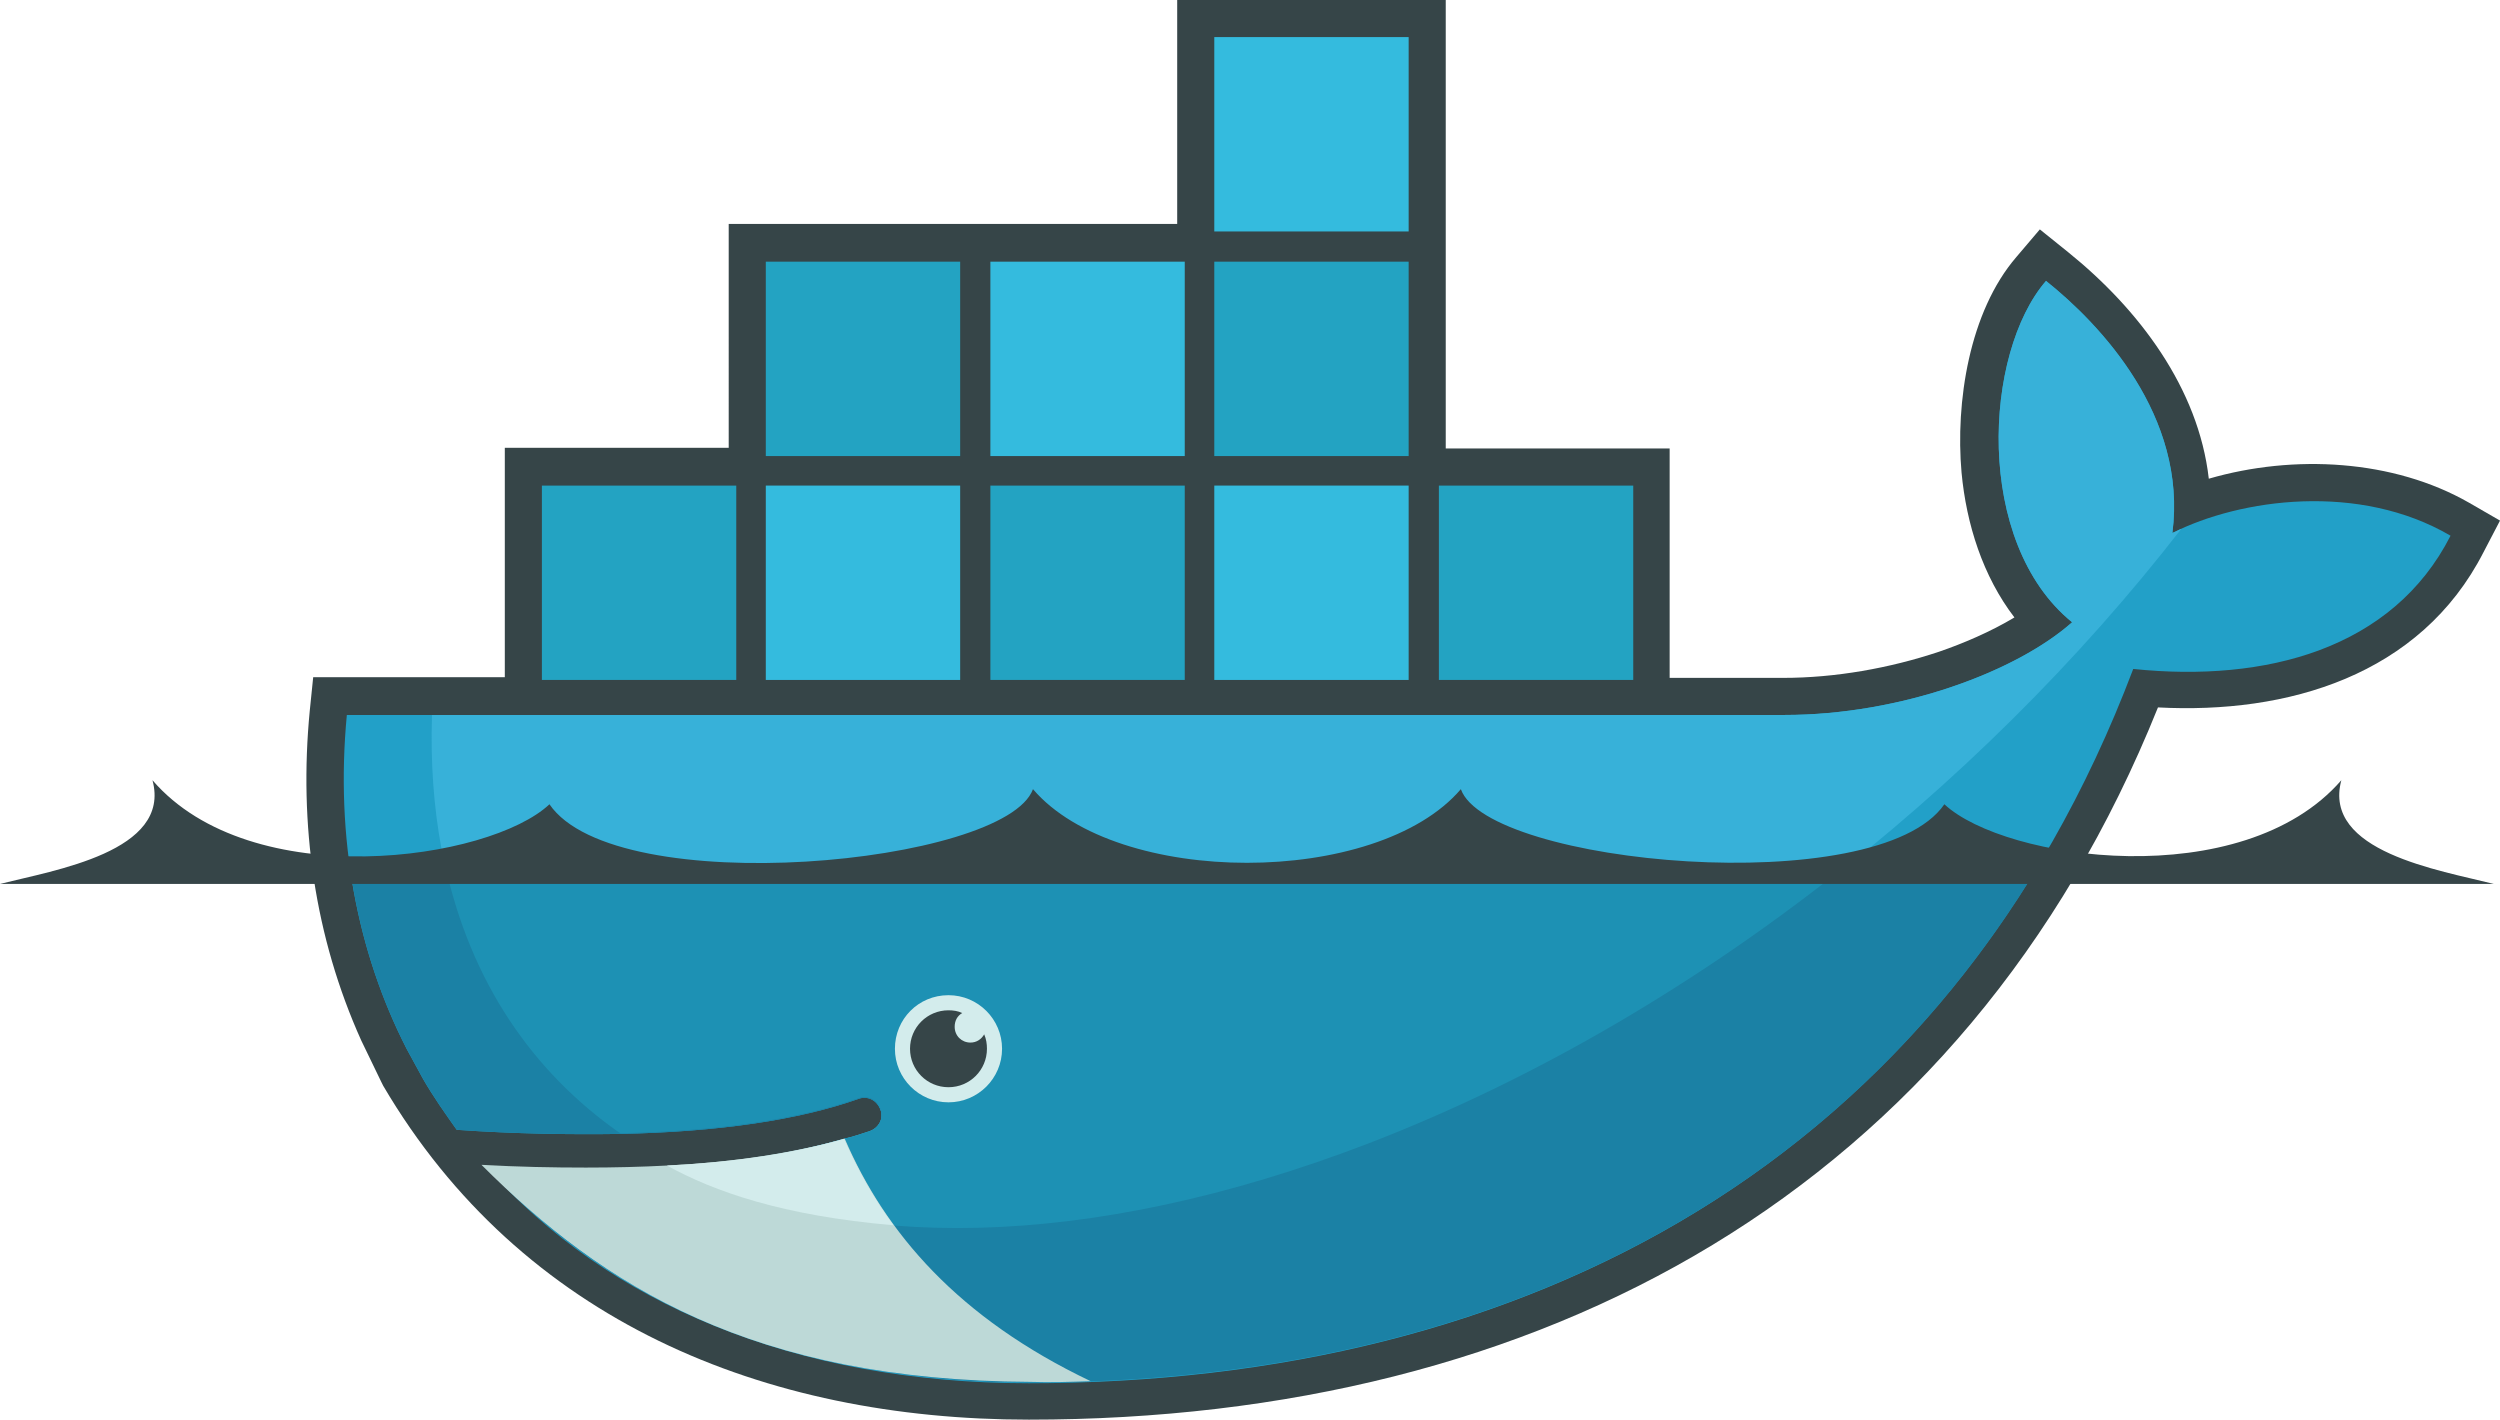 <?xml version="1.0" encoding="UTF-8" standalone="no"?>
<svg
   xmlns:dc="http://purl.org/dc/elements/1.1/"
   xmlns:cc="http://creativecommons.org/ns#"
   xmlns:rdf="http://www.w3.org/1999/02/22-rdf-syntax-ns#"
   xmlns:svg="http://www.w3.org/2000/svg"
   xmlns="http://www.w3.org/2000/svg"
   xmlns:sodipodi="http://sodipodi.sourceforge.net/DTD/sodipodi-0.dtd"
   xmlns:inkscape="http://www.inkscape.org/namespaces/inkscape"
   version="1.1"
   id="Layer_1"
   x="0px"
   y="0px"
   viewBox="0 0 364 206.7"
   xml:space="preserve"
   sodipodi:docname="docker.svg"
   width="364"
   height="206.7"
   inkscape:version="1.0.2 (e86c870879, 2021-01-15)"><defs
   id="defs28">
	
	
	
	
	
	
	
	
	
	
	
	
	
	
	
	
	
	
	
	
</defs><sodipodi:namedview
   pagecolor="#ffffff"
   bordercolor="#666666"
   borderopacity="1"
   objecttolerance="10"
   gridtolerance="10"
   guidetolerance="10"
   inkscape:pageopacity="0"
   inkscape:pageshadow="2"
   inkscape:window-width="1517"
   inkscape:window-height="965"
   id="namedview26"
   showgrid="false"
   inkscape:zoom="1.61"
   inkscape:cx="182.5"
   inkscape:cy="153.1"
   inkscape:window-x="0"
   inkscape:window-y="27"
   inkscape:window-maximized="0"
   inkscape:current-layer="Layer_1"
   inkscape:document-rotation="0"
   fit-margin-top="0"
   fit-margin-left="0"
   fit-margin-right="0"
   fit-margin-bottom="0" />
<style
   type="text/css"
   id="style2">
	.st0{fill:#364548;}
	.st1{fill:#22A0C8;}
	.st2{fill:#37B1D9;}
	.st3{fill:#1B81A5;}
	.st4{fill:#1D91B4;}
	.st5{fill:#23A3C2;}
	.st6{fill:#34BBDE;}
	.st7{fill:#D3ECEC;}
	.st8{fill:#BDD9D7;}
</style>
<g
   id="g67"><path
     id="XMLID_13_"
     class="st0"
     d="m 210.5,65.3 h 32.6 v 33.4 h 16.5 c 7.6,0 15.5,-1.4 22.7,-3.8 3.5,-1.2 7.5,-2.9 11,-5 -4.6,-6 -7,-13.6 -7.7,-21.1 -0.9,-10.2 1.1,-23.4 8,-31.4 l 3.4,-4 4.1,3.3 c 10.3,8.3 19,19.8 20.5,33 12.4,-3.6 26.9,-2.8 37.9,3.5 l 4.5,2.6 -2.4,4.6 c -9.2,18 -28.6,23.6 -47.4,22.6 -28.3,70.4 -89.8,103.7 -164.4,103.7 -38.5,0 -73.9,-14.4 -94,-48.6 l -0.3,-0.6 -2.9,-6 c -6.8,-15.1 -9.1,-31.5 -7.5,-48 l 0.5,-4.9 H 73.5 V 65.2 h 32.6 V 32.6 h 65.3 V 0 h 39.1 v 65.3" /><path
     id="XMLID_14_"
     class="st1"
     d="m 316.3,77.6 c 2.2,-17 -10.5,-30.4 -18.4,-36.7 -9.1,10.5 -10.5,38.1 3.8,49.7 -8,7.1 -24.8,13.5 -41.9,13.5 H 50.5 c -1.7,17.9 1.5,34.5 8.7,48.6 l 2.4,4.4 c 1.5,2.6 3.2,5 4.9,7.4 v 0 c 8.6,0.6 16.5,0.7 23.8,0.6 v 0 c 14.3,-0.3 25.9,-2 34.7,-5.1 1.3,-0.5 2.7,0.2 3.2,1.6 0.5,1.3 -0.2,2.7 -1.6,3.2 -1.2,0.4 -2.4,0.8 -3.7,1.1 v 0 c -6.9,2 -14.4,3.3 -24,3.9 0.6,0 -0.6,0.1 -0.6,0.1 -0.3,0 -0.7,0.1 -1.1,0.1 -3.8,0.2 -7.9,0.3 -12,0.3 -4.6,0 -9.1,-0.1 -14.1,-0.3 l -0.1,0.1 c 17.4,19.6 44.7,31.3 78.8,31.3 72.3,0 133.6,-32.1 160.8,-104 19.3,2 37.8,-2.9 46.2,-19.4 -13.3,-7.8 -30.6,-5.4 -40.5,-0.4" /><path
     id="XMLID_15_"
     class="st2"
     d="m 316.3,77.6 c 2.2,-17 -10.5,-30.4 -18.4,-36.7 -9.1,10.5 -10.5,38.1 3.8,49.7 -8,7.1 -24.8,13.5 -41.9,13.5 H 62.9 c -0.9,27.5 9.3,48.3 27.4,60.9 v 0 c 14.3,-0.3 25.9,-2 34.7,-5.1 1.3,-0.5 2.7,0.2 3.2,1.6 0.5,1.3 -0.2,2.7 -1.6,3.2 -1.2,0.4 -2.4,0.8 -3.7,1.1 v 0 c -6.9,2 -15,3.5 -24.6,4.1 l -0.2,-0.2 c 24.6,12.6 60.3,12.6 101.2,-3.1 45.9,-17.6 88.5,-51.2 118.3,-89.6 -0.4,0.2 -0.9,0.4 -1.3,0.6" /><path
     id="XMLID_16_"
     class="st3"
     d="m 50.9,125.9 c 1.3,9.6 4.1,18.6 8.3,26.8 l 2.4,4.4 c 1.5,2.6 3.2,5 4.9,7.4 8.6,0.6 16.5,0.7 23.8,0.6 14.3,-0.3 25.9,-2 34.7,-5.1 1.3,-0.5 2.7,0.2 3.2,1.6 0.5,1.3 -0.2,2.7 -1.6,3.2 -1.2,0.4 -2.4,0.8 -3.7,1.1 v 0 c -6.9,2 -15,3.4 -24.6,4 -0.3,0 -0.9,0 -1.2,0 -3.8,0.2 -7.8,0.3 -12,0.3 -4.6,0 -9.2,-0.1 -14.2,-0.3 17.4,19.6 44.9,31.4 79,31.4 61.9,0 115.8,-23.5 147,-75.4 h -246" /><path
     id="XMLID_17_"
     class="st4"
     d="m 64.8,125.9 c 3.7,16.9 12.6,30.1 25.5,39.1 14.3,-0.3 25.9,-2 34.7,-5.1 1.3,-0.5 2.7,0.2 3.2,1.6 0.5,1.3 -0.2,2.7 -1.6,3.2 -1.2,0.4 -2.4,0.8 -3.7,1.1 v 0 c -6.9,2 -15.2,3.4 -24.8,4 24.6,12.6 60.2,12.4 101.1,-3.3 24.7,-9.5 48.6,-23.7 69.9,-40.7 H 64.8" /><path
     id="XMLID_25_"
     class="st5"
     d="m 78.9,70.7 h 28.3 V 99 H 78.9 Z m 2.3,2.4 h 2.2 v 23.6 h -2.2 z m 4.2,0 h 2.3 v 23.6 h -2.3 z m 4.3,0 H 92 v 23.6 h -2.3 z m 4.3,0 h 2.3 V 96.7 H 94 Z m 4.3,0 h 2.3 v 23.6 h -2.3 z m 4.3,0 h 2.2 v 23.6 h -2.2 z" /><path
     id="XMLID_33_"
     class="st5"
     d="m 111.5,38.1 h 28.3 v 28.3 h -28.3 z m 2.4,2.3 h 2.2 V 64 h -2.2 z m 4.2,0 h 2.3 V 64 h -2.3 z m 4.3,0 h 2.3 V 64 h -2.3 z m 4.3,0 H 129 V 64 h -2.3 z m 4.2,0 h 2.3 V 64 h -2.3 z m 4.3,0 h 2.2 V 64 h -2.2 z" /><path
     id="XMLID_41_"
     class="st6"
     d="m 111.5,70.7 h 28.3 V 99 h -28.3 z m 2.4,2.4 h 2.2 v 23.6 h -2.2 z m 4.2,0 h 2.3 v 23.6 h -2.3 z m 4.3,0 h 2.3 v 23.6 h -2.3 z m 4.3,0 h 2.3 v 23.6 h -2.3 z m 4.2,0 h 2.3 v 23.6 h -2.3 z m 4.3,0 h 2.2 v 23.6 h -2.2 z" /><path
     id="XMLID_49_"
     class="st5"
     d="m 144.2,70.7 h 28.3 V 99 h -28.3 z m 2.3,2.4 h 2.2 v 23.6 h -2.2 z m 4.2,0 h 2.3 v 23.6 h -2.3 z m 4.3,0 h 2.3 V 96.7 H 155 Z m 4.3,0 h 2.3 v 23.6 h -2.3 z m 4.3,0 h 2.3 v 23.6 h -2.3 z m 4.3,0 h 2.2 v 23.6 h -2.2 z" /><path
     id="XMLID_57_"
     class="st6"
     d="m 144.2,38.1 h 28.3 v 28.3 h -28.3 z m 2.3,2.3 h 2.2 V 64 h -2.2 z m 4.2,0 H 153 V 64 h -2.3 z m 4.3,0 h 2.3 V 64 H 155 Z m 4.3,0 h 2.3 V 64 h -2.3 z m 4.3,0 h 2.3 V 64 h -2.3 z m 4.3,0 h 2.2 V 64 h -2.2 z" /><path
     id="XMLID_65_"
     class="st6"
     d="m 176.8,70.7 h 28.3 V 99 h -28.3 z m 2.4,2.4 h 2.2 v 23.6 h -2.2 z m 4.2,0 h 2.3 v 23.6 h -2.3 z m 4.3,0 h 2.3 v 23.6 h -2.3 z m 4.2,0 h 2.3 v 23.6 h -2.3 z m 4.3,0 h 2.3 v 23.6 h -2.3 z m 4.3,0 h 2.2 v 23.6 h -2.2 z" /><path
     id="XMLID_73_"
     class="st5"
     d="m 176.8,38.1 h 28.3 v 28.3 h -28.3 z m 2.4,2.3 h 2.2 V 64 h -2.2 z m 4.2,0 h 2.3 V 64 h -2.3 z m 4.3,0 H 190 V 64 h -2.3 z m 4.2,0 h 2.3 V 64 h -2.3 z m 4.3,0 h 2.3 V 64 h -2.3 z m 4.3,0 h 2.2 V 64 h -2.2 z" /><path
     id="XMLID_81_"
     class="st6"
     d="m 176.8,5.4 h 28.3 v 28.3 h -28.3 z m 2.4,2.4 h 2.2 v 23.6 h -2.2 z m 4.2,0 h 2.3 v 23.6 h -2.3 z m 4.3,0 h 2.3 v 23.6 h -2.3 z m 4.2,0 h 2.3 v 23.6 h -2.3 z m 4.3,0 h 2.3 v 23.6 h -2.3 z m 4.3,0 h 2.2 v 23.6 h -2.2 z" /><path
     id="XMLID_89_"
     class="st5"
     d="m 209.5,70.7 h 28.3 V 99 h -28.3 z m 2.3,2.4 h 2.2 v 23.6 h -2.2 z m 4.2,0 h 2.3 V 96.7 H 216 Z m 4.3,0 h 2.3 v 23.6 h -2.3 z m 4.3,0 h 2.3 v 23.6 h -2.3 z m 4.3,0 h 2.3 v 23.6 h -2.3 z m 4.3,0 h 2.2 v 23.6 h -2.2 z" /><path
     id="XMLID_90_"
     class="st7"
     d="m 138.1,144.9 c 4.3,0 7.8,3.5 7.8,7.8 0,4.3 -3.5,7.8 -7.8,7.8 -4.3,0 -7.8,-3.5 -7.8,-7.8 0,-4.3 3.4,-7.8 7.8,-7.8" /><path
     id="XMLID_91_"
     class="st0"
     d="m 138.1,147.1 c 0.7,0 1.4,0.1 2,0.4 -0.7,0.4 -1.1,1.1 -1.1,2 0,1.3 1,2.3 2.3,2.3 0.9,0 1.6,-0.5 2,-1.2 0.3,0.7 0.4,1.4 0.4,2.1 0,3.1 -2.5,5.6 -5.6,5.6 -3.1,0 -5.6,-2.5 -5.6,-5.6 0,-3.1 2.5,-5.6 5.6,-5.6" /><path
     id="XMLID_92_"
     class="st0"
     d="m 0,128.7 h 363.1 c -7.9,-2 -25,-4.7 -22.2,-15.1 -14.4,16.6 -49,11.7 -57.8,3.5 -9.7,14.1 -66.5,8.8 -70.4,-2.2 -12.2,14.3 -50.1,14.3 -62.3,0 -4,11 -60.7,16.4 -70.4,2.2 -8.7,8.2 -43.4,13.2 -57.8,-3.5 C 25,124 7.9,126.7 0,128.7" /><path
     id="XMLID_93_"
     class="st8"
     d="m 158.8,201.1 c -19.3,-9.2 -29.9,-21.6 -35.8,-35.3 -7.2,2 -15.8,3.4 -25.8,3.9 -3.8,0.2 -7.8,0.3 -11.9,0.3 -4.8,0 -9.9,-0.1 -15.2,-0.4 17.7,17.7 39.5,31.4 79.9,31.6 2.9,0.1 5.9,0 8.8,-0.1" /><path
     id="XMLID_94_"
     class="st7"
     d="m 130.1,178.4 c -2.7,-3.6 -5.3,-8.2 -7.2,-12.6 -7.2,2.1 -15.8,3.4 -25.8,3.9 6.9,3.8 16.8,7.3 33,8.7" /></g>
</svg>
